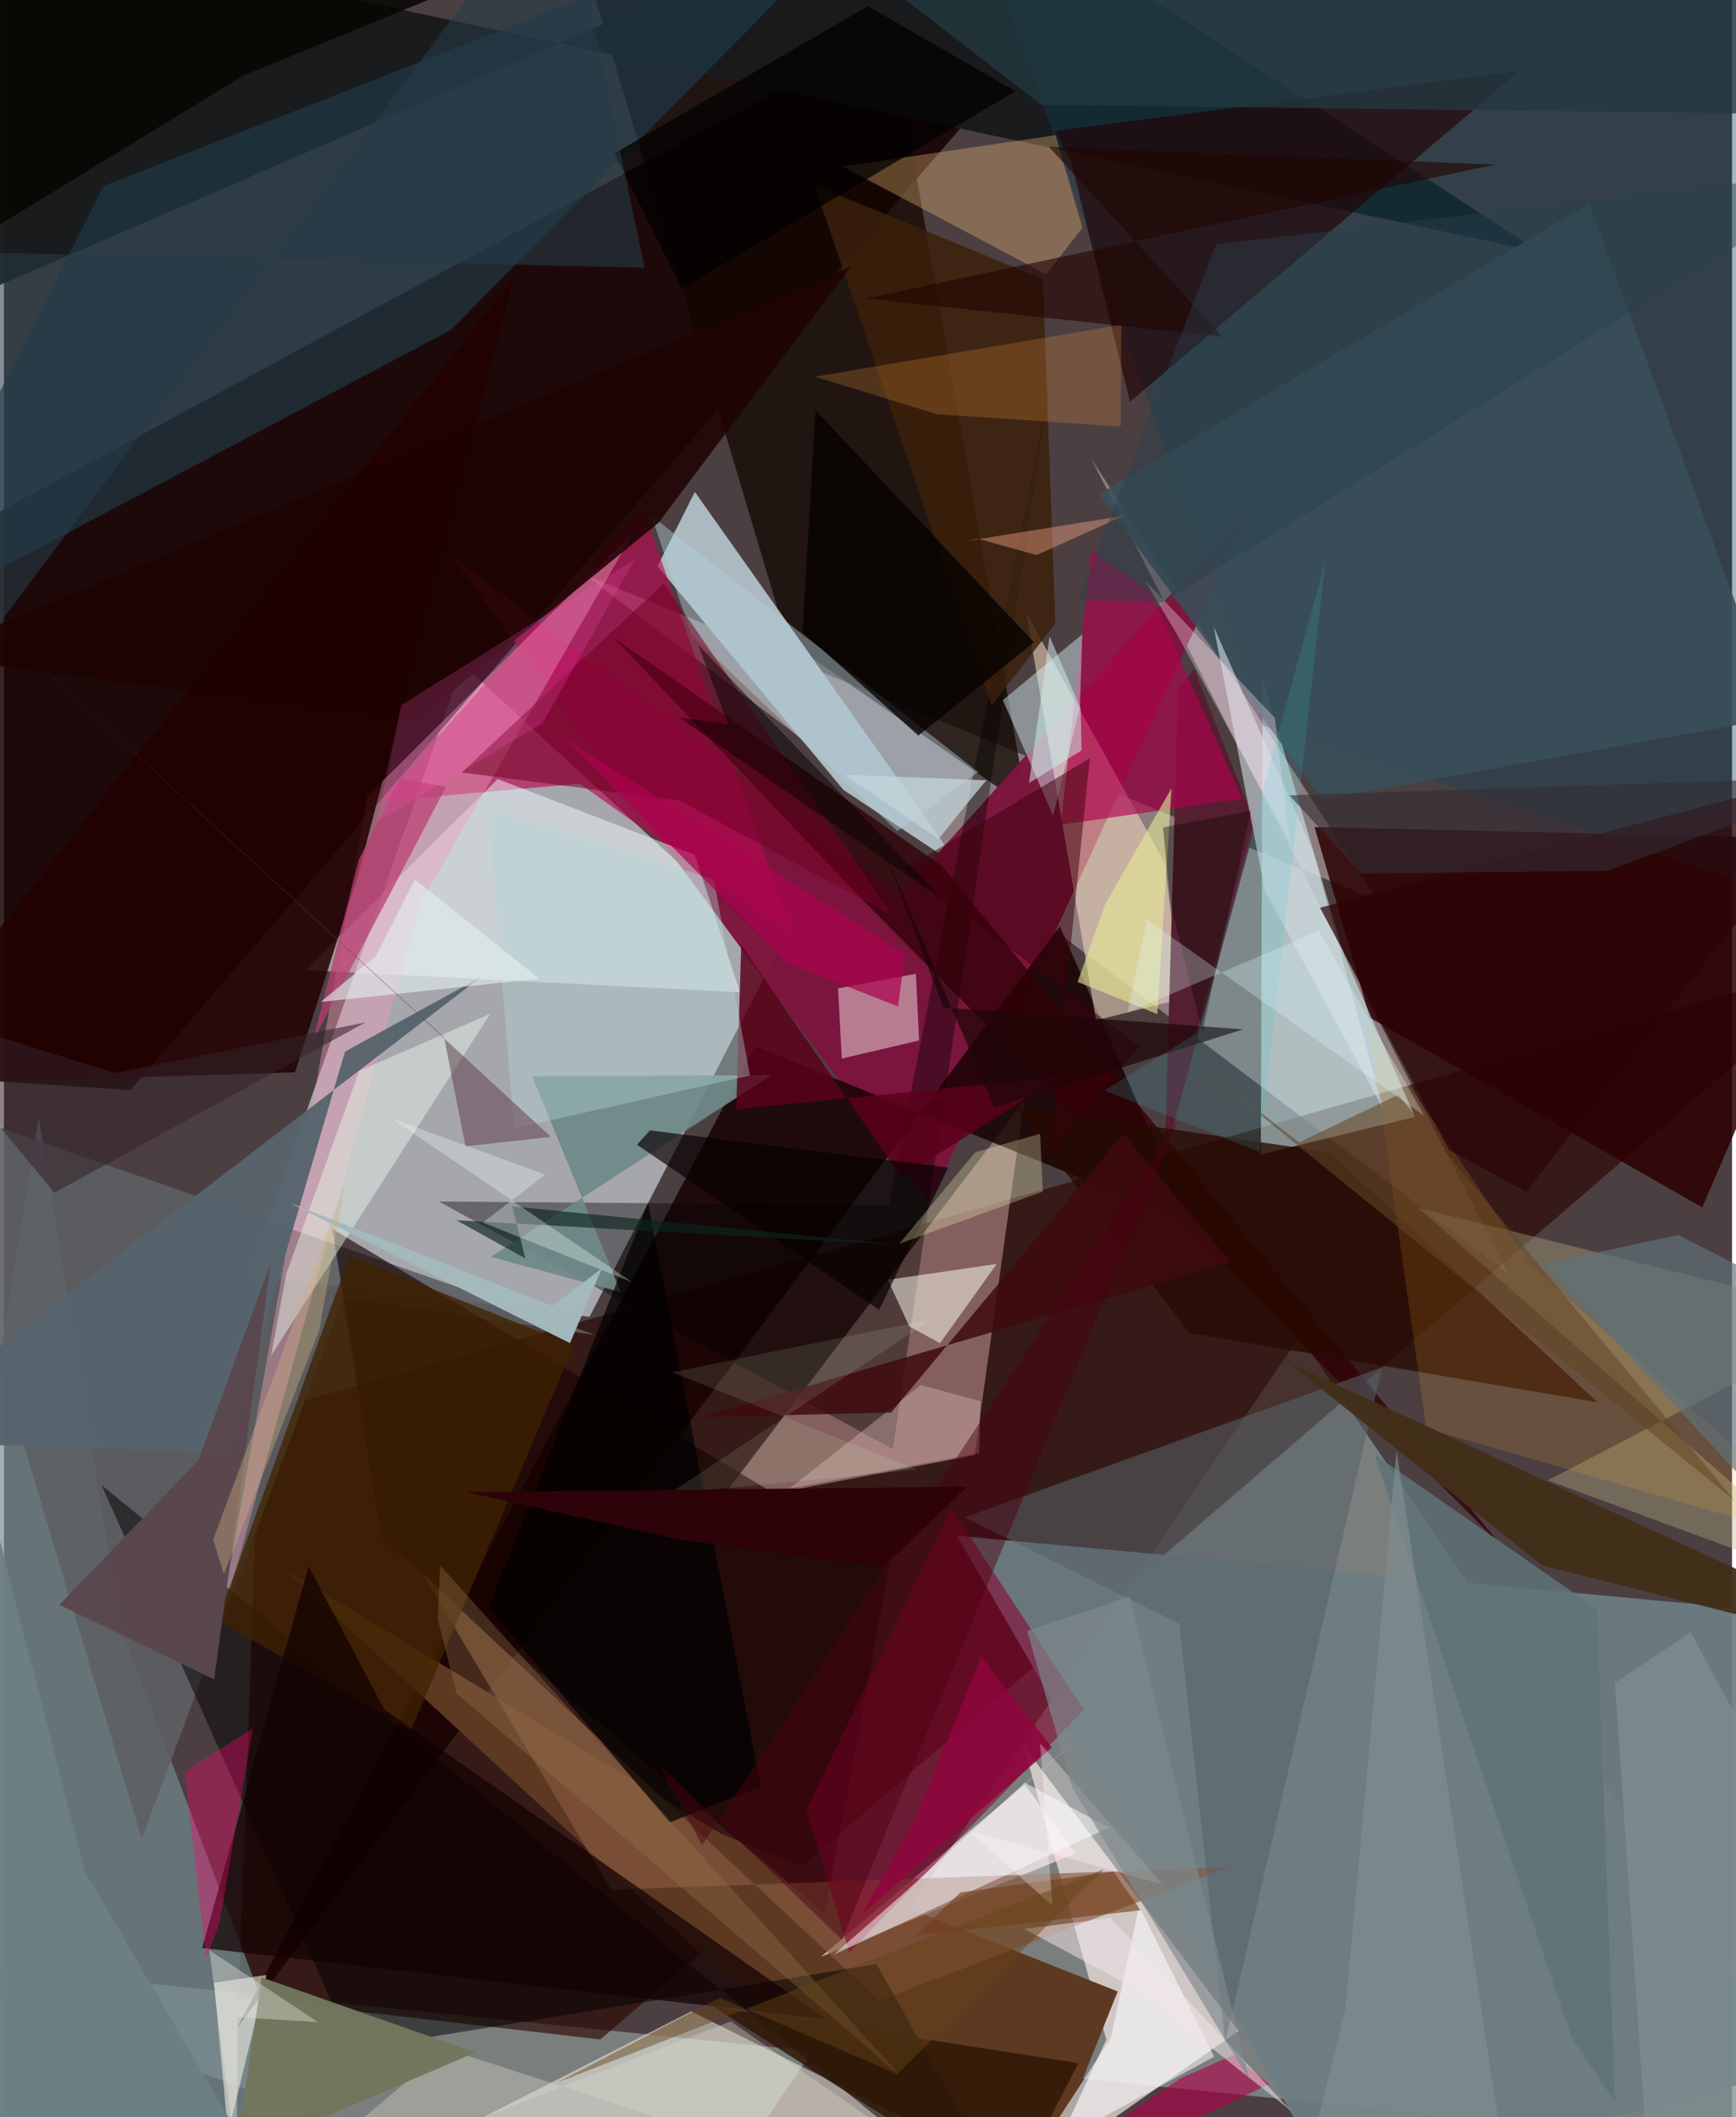 <svg xmlns="http://www.w3.org/2000/svg" width="228" height="278" viewBox="0 0 836 1024"><path fill="#4c3f41" d="M0 0h836v1024H0z"/><path fill="#d4d9e2" fill-opacity=".667" d="M373.807 461.027L221.858 321.303 118.691 616.797l164.603 20.115z"/><path fill="#a6bdba" fill-opacity=".506" d="M327.088 1086L-62 945.95l960 97.732-271.048-397.471z"/><path fill="#170000" fill-opacity=".851" d="M569.813-62L-17.359 255.728-62 519.133l123.11 8.094z"/><path fill="#9f8f91" fill-opacity=".765" d="M727.465 615.623L280.861 277.916 664.364 435.47l-138.44-213.72z"/><path fill="#280400" fill-opacity=".624" d="M288.518 986.433l-174.963-20.285 10.114-282.537L898 462.64z"/><path fill="#738b91" fill-opacity=".675" d="M164.296 1072.031L-62 1022.431l78.843-481.773 39.768 246.866z"/><path fill="#110800" fill-opacity=".741" d="M267.855-62L378.89 309.83l116.221 80.943L415.632-62z"/><path fill="#d8afac" fill-opacity=".471" d="M382.836 720.42l86.775-16.622 23.852-171.143-142.964 187.467z"/><path fill="#6c7d83" fill-opacity=".933" d="M898 783.207L461.053 742.78l182.586 315.199 220.298-55.905z"/><path fill="#acb9c1" d="M462.909 419.736l-128.67-181.808-18.064 35.888L406.08 382.02z"/><path fill="#f4e4e1" fill-opacity=".71" d="M493.133 844.154l104.135 138.173-91.78 64.129 27.826-60.017z"/><path fill="#7c153d" fill-opacity=".973" d="M215.953 268.413L447.91 582.092l156.298-338.97-170.754 190.03z"/><path fill="#191b1d" fill-opacity=".98" d="M460.503-62L-62 163.773V-49.46l804.901 171.322z"/><path fill="#160000" fill-opacity=".82" d="M510.824 447.978l62.918 143.16-210.249-85.096-250.762 474.852z"/><path fill="#5d3922" d="M136.036 759.171L489.713 1086l49.073-122.797-191.296-75.989z"/><path fill="#2b0103" fill-opacity=".859" d="M660.741 492.2l160.864 91.789L898 406.08l-263.977-6.074z"/><path fill="#d3fdff" fill-opacity=".514" d="M608.88 328.197l39.369 133.634 34.402 78.403-74.599 18.105z"/><path fill="#fefcef" fill-opacity=".49" d="M332.509 972.785l-162.74 82.912-34.6 12.665 306.887-40.793z"/><path fill="#fce2c2" fill-opacity=".514" d="M494.542 296.462l66.963 120.803 8.035 65.891-41.206 10.353z"/><path fill="#b90752" fill-opacity=".639" d="M181.917 387.586l96.596-8.576 103.35 73.563-72.885-207.116z"/><path fill="#fae1e6" fill-opacity=".686" d="M523.562 837.927L395.107 946.495l123.163-49.973-24.572-33.641z"/><path fill="#f0fbff" fill-opacity=".49" d="M145.941 469.217L238.85 376.8l95.344 36.657 21.91 66.488z"/><path fill="#0b4258" fill-opacity=".38" d="M609.094 350.96L479.66-14.24 833.706-62 898 444.816z"/><path fill="#551f31" fill-opacity=".992" d="M561.562 559.775l6.44-226.1 7.706-10.201 29.785 75.449z"/><path fill="#5d6063" fill-opacity=".902" d="M164.145 627.567L66.66 889.334-40.262 532.116 286.31 645.739z"/><path fill="#220407" fill-opacity=".659" d="M733.247 34.23L508.359 63.315l7.815 14.334 28.535 116.728z"/><path fill="#190200" fill-opacity=".627" d="M428.67 755.911L397.115 925.52l-214.53-181.207-23.648-149.874z"/><path fill="#f09eb7" fill-opacity=".427" d="M175.82 385.058L103.44 790.83l98.171-354.375L304.95 256.933z"/><path fill="#895941" fill-opacity=".647" d="M423.323 967.59l169.59-64.492-299.192 10.916-91.184-152.718z"/><path fill="#010000" fill-opacity=".506" d="M168.779 991.34L47.224 718.295 498.507 1086l-76.378-136.02z"/><path fill-opacity=".388" d="M505.385 188.523l-75.36 512.387L210.28 581.108l217.791 1.8z"/><path fill="#b9b28b" fill-opacity=".365" d="M684.132 584.222L898 771.712l-151.152-55.73L898 637.368z"/><path fill="#88002d" fill-opacity=".561" d="M388.185 875.299l20.733 69.075 113.55-117.515-64.16-97.355z"/><path fill="#1f3a47" fill-opacity=".675" d="M-60.827 306.28L48.1 90.01 435.677-62 216.24 159.564z"/><path fill="#240001" fill-opacity=".851" d="M170.965 424.465l75.747-290.111L-62 524.834l202.787-6.184z"/><path fill="#300106" fill-opacity=".761" d="M453.606 418.703L294.802 308.271l117.48 123.801 313.372 317.033z"/><path fill="#b0014e" fill-opacity=".635" d="M554.524 286.259l-28.486-19.834-14.842 132.469 87.815-12.563z"/><path fill="#fbc67f" fill-opacity=".329" d="M405.71 80.54l98.53 52.115 17.464-22.52-13.006-44.746z"/><path fill="#daf7fe" fill-opacity=".447" d="M507.518 394.524l-24.265-55.928 38.428-31.844-1.179 35.288z"/><path fill="#fae8e9" fill-opacity=".486" d="M403.53 478.027l37.635-7.048 1.553 32.271-37.409 8.74z"/><path fill="#fefff0" fill-opacity=".518" d="M452.835 649.669l-14.854-8.14L427.608 619l52.688-7.692z"/><path fill="#576268" fill-opacity=".569" d="M568.601 785.422l22.192 202.183 75.926-326.286-201.72 72.549z"/><path fill="#3c200a" fill-opacity=".824" d="M502.621 134.96l6.037 166.532-30.834 39.834-85.746-251.818z"/><path fill="#394f5a" fill-opacity=".863" d="M529.656 238.99L766.925 98.399l91.027 248.674-220.174 39.607z"/><path fill="#d2dbe2" fill-opacity=".616" d="M633.461 412.158l33.733 124.217-57.169-105.469-24.783-127.813z"/><path fill="#f5f1e3" fill-opacity=".573" d="M109.944 1025.548l3.53 60.452-11.84-127.002 25.413-3.797z"/><path fill="#6f8a89" fill-opacity=".922" d="M371.288 519.976l-135.726 87.946 62.859 17.036-42.876-104.363z"/><path fill="#f9fafe" fill-opacity=".514" d="M493.845 862.22l40.695 21.752-133.048 61.367 35.081-30.766z"/><path fill="#260a00" fill-opacity=".761" d="M573.58 644.697l197.307 33.524-129.553-120.9-152.368-22.23z"/><path fill="#58646d" fill-opacity=".961" d="M164.994 508.62l65.81-36.111L-62 697.077l170.046 5.322z"/><path fill="#b1cfda" fill-opacity=".439" d="M432.18 401.991l39.148-28.545L313.28 249.482l19.132 57.457z"/><path fill="#3f2201" fill-opacity=".753" d="M103.373 783.67l63.818-176.253 108.426 43.295-78.76 186.308z"/><path fill="#100" fill-opacity=".71" d="M147.372 757.624l36.685 69.268L397.62 976.565l-301.77-34.39z"/><path fill="#5b0119" fill-opacity=".839" d="M354.239 536.532l2.434-79.41 77.54 112.368 76.66-48.683z"/><path fill="#1e0303" fill-opacity=".875" d="M316.698 252.812l92.877-123.725L-38.61 317.326l237.687 31.494z"/><path fill="#edfdee" fill-opacity=".439" d="M171.834 517.987l63.382-27.613-106.001 165.308 7.395-39.712z"/><path fill="#ffb42b" fill-opacity=".149" d="M893.829 750.444l-205.72-59.603-27.723-194.642 77.96 115.405z"/><path fill="#010000" fill-opacity=".702" d="M366.114 864.122l-54.541-282.274-77.042 195.846 87.48 103.734z"/><path fill="#d8b7b5" fill-opacity=".412" d="M443.502 669.917l-63.44 49.994 91.706-17.095.638-25.107z"/><path fill="#720024" fill-opacity=".537" d="M221.437 373.604l97.8-91.506L430.09 442.963l-103.36-55.748z"/><path fill="#060000" fill-opacity=".776" d="M392.622 198.48l-6.27 107.182 55.995 50.108 55.954-45.127z"/><path fill="#050500" fill-opacity=".831" d="M209.728-1.852l-267.801-16.98L-62 145.359 115.59 36.644z"/><path fill="#3b000b" fill-opacity=".51" d="M435.656 420.244l89.65-53.5-19.424 190.96 43.482-51.589z"/><path fill="#a4b9bd" fill-opacity=".98" d="M138.087 581.748l127.316 49.859 23.902-18.186-15.488 36.216z"/><path fill="#fcfdff" fill-opacity=".545" d="M535.434 985.8l13.687-63.868 36.319 72.788-86.542 47.229z"/><path fill="#070000" fill-opacity=".671" d="M456.832 564.72l-33.437 68.83-117.14-79.89 6.228-6.919z"/><path fill="#ec953e" fill-opacity=".243" d="M451.336 200.337l88.848 5.953.4-49.212-148.215 25.109z"/><path fill="#2f1705" fill-opacity=".839" d="M519.747 997.856l-30.205 58.898 11.859 15.16-158.559-101.581z"/><path fill="#ffffc1" fill-opacity=".275" d="M433.05 601.614l36.88-44.353 31.35-8.9 1.26 27.97z"/><path fill="#412f19" fill-opacity=".953" d="M898 786.549v9.31l-153.869-38.69-123.182-98.515z"/><path fill="#5a474d" fill-opacity=".984" d="M129.189 610.416l-35.096 95.841-67.26 69.91 74.847 36.13z"/><path fill="#dedccb" fill-opacity=".353" d="M125.079 1065.53l88.605-74.67L507.006 1086 351.625 977.651z"/><path fill="#3e0a0e" fill-opacity=".839" d="M541.554 548.356l51.98 62.113-255.961 74.961 91.623-2.24z"/><path fill="#fee2f7" fill-opacity=".337" d="M551.765 280.425l63.055 66.837 7.23 59.748-54.394-99.928z"/><path fill="#72775c" fill-opacity=".969" d="M105.64 1086H9.975l218.137-93.29-103.45-36.323z"/><path fill="#b2d7d5" fill-opacity=".388" d="M360.899 520.166l-17.486-94.82L234.14 390.89l12.564 154.938z"/><path fill="#fb006c" fill-opacity=".353" d="M104.23 930.377l16.116-94.307-32.953 20.883 10.4 90.006z"/><path fill="#243841" fill-opacity=".765" d="M856.184 55.068L887.506-62 384.881-39.625l116.96 90.3z"/><path fill="#2c0305" fill-opacity=".706" d="M699.155 556.251l37.166 20.191L898 369.93l-261.327 69.103z"/><path fill="#e6e897" fill-opacity=".604" d="M564.837 381.216l-32.099 56.077-13.333 37.655 38.543 15.517z"/><path fill="#5f7379" fill-opacity=".855" d="M758.582 985.828l20.798 30.818-8.8-238.477-107.727-74.838z"/><path fill="#723e17" fill-opacity=".608" d="M462.706 915.296l-21.713 20.93 108.935-12.294-13.234-18.663z"/><path fill="#010100" fill-opacity=".725" d="M417.92 2.981l71.377 41.11-161.44 95.556-32.473-65.503z"/><path fill="#b93e71" fill-opacity=".733" d="M171.67 415.768l-22.161 87.535 64.363-122.744-22.205-4.067z"/><path fill="#4b0010" fill-opacity=".463" d="M567.85 542.183L337.774 892.458l-21.32-39.5 88.947 85.12z"/><path fill="#ae004a" fill-opacity=".608" d="M612.001 1008.059L449.054 1086l120.48-80.982 25.28-11.085z"/><path fill="#e2efee" fill-opacity=".624" d="M198.763 425.351l60.217 48.01-105.751 11.231 26.782-22.163z"/><path fill="#61727a" fill-opacity=".667" d="M809.927 597.335l44.497 22.678 8.936 119.19-118.402-127.908z"/><path fill="#98784e" fill-opacity=".325" d="M433.293 1003.722L211.028 757.211l-1.184 25.947 9.118 35.77z"/><path fill="#654727" fill-opacity=".561" d="M570.486 508.936l266.745 216.826L674.438 529.54l-47.858 22.994z"/><path fill="#62434c" fill-opacity=".533" d="M212.927 501.714l10.324 52.693 41.368-4.53-274.776-253.283z"/><path fill="#faa98c" fill-opacity=".408" d="M499.58 268.46l-28.749-7.967-5.528 1.238 76.35-12.234z"/><path fill="#200501" fill-opacity=".596" d="M721.3 79.629l-304.126 64.74 172.278 18.507-83.964-91.87z"/><path fill="#f3e6e9" fill-opacity=".514" d="M548.657 962.447l-55.177-29.516 41.862-5.215 87.857 93.643z"/><path fill="#200609" fill-opacity=".733" d="M599.467 497.86l-120.283 37.867-53.091-123.387 28.377 74.917z"/><path fill="#ff59c4" fill-opacity=".208" d="M260.547 349.81l-80.36 47.982 12.076-56.8 112.775-70.315z"/><path fill="#0a0001" fill-opacity=".494" d="M335.954 312.15l14.345 38.013-23.577-3.048 127.446 88.024z"/><path fill="#0d251e" fill-opacity=".639" d="M218.858 590.191l214.484 11.941-187.44-18.659 6.35 25.185z"/><path fill="#ebfef9" fill-opacity=".329" d="M231.653 591.288l30.262-23.181-74.365-27.134 116.235 79.118z"/><path fill="#e0ffd1" fill-opacity=".114" d="M448.939 638.05l-127.042 84.348 119.885-11.563-118.566-47.122z"/><path fill="#a9034e" fill-opacity=".714" d="M379.028 465.754l-107.682-108.5 164.565 104.062-3.36 25.503z"/><path fill="#7f8f92" fill-opacity=".663" d="M797.911 1086l-18.57-272.056 36.7-24.369L898 941.395z"/><path fill="#c2d5db" fill-opacity=".749" d="M452.16 405.817l13.068-16.34 10.037-12.1-68.55-2.668z"/><path fill="#38c8ce" fill-opacity=".157" d="M607.455 557.163l-75.088-29.725 44.364-27.582 62.602-228.871z"/><path fill="#7f8e90" fill-opacity=".659" d="M648.93 971.55l-17.905 72.471L732.07 1086l-58.362-384.337z"/><path fill="#8f043c" fill-opacity=".839" d="M415.021 926l26.375-47.153 31.297-77.748 34.259 44.109z"/><path fill="#ccb07f" fill-opacity=".396" d="M152.56 643.362l12.448-70.767-63.794 172.047 5.168 16.796z"/><path fill="#0d0700" fill-opacity=".38" d="M564.37 437.383l-3.644-37.154 42.529-7.981-23.506 106.778z"/><path fill="#ece7e4" fill-opacity=".384" d="M99.392 943.228l52.554 34.813-38.963-2.369-.398 71.318z"/><path fill="#342d35" fill-opacity=".6" d="M621.912 384.684L898 375.474 776.078 421.09l-119.433 1.475z"/><path fill="#fff" fill-opacity=".29" d="M507.258 921.697l-40.854-36.367 94.1 26.103-59.28-68.32z"/><path fill="#ceeae9" fill-opacity=".537" d="M521.292 362.932l-.362-20.156-15.098-35.024-9.956 71z"/><path fill="#e1fdff" fill-opacity=".282" d="M553.023 444.864l-9.507 44.938 92.528-39.57 51.08 89.461z"/><path fill="#33232a" fill-opacity=".557" d="M53.564 518.964l121.418-24.503-150.567 82.418-75.01-90.506z"/><path fill="#263b47" fill-opacity=".576" d="M-12.056 122.078l321.976 7.411L269.832-62-62 381.538z"/><path fill="#7e898e" fill-opacity=".659" d="M494.969 788.799l49.566-16.53 58.111 233.88-85.976-141.74z"/><path fill="#674219" fill-opacity=".471" d="M267.567 1007.282l264.617-103.224-100.04 99.115-85.844-36.908z"/><path fill="#2d0209" d="M327.857 744.85l-104.035-23.136 242.04-2.693-40.44 38.943z"/><path fill="#6d7f85" fill-opacity=".965" d="M-15.222 693.627l54.257 211.115L144.662 1086H-62z"/><path fill="#293f4b" fill-opacity=".443" d="M898 81.704l-311.638 36.483-66.673 171.988 41.47 1.126z"/></svg>